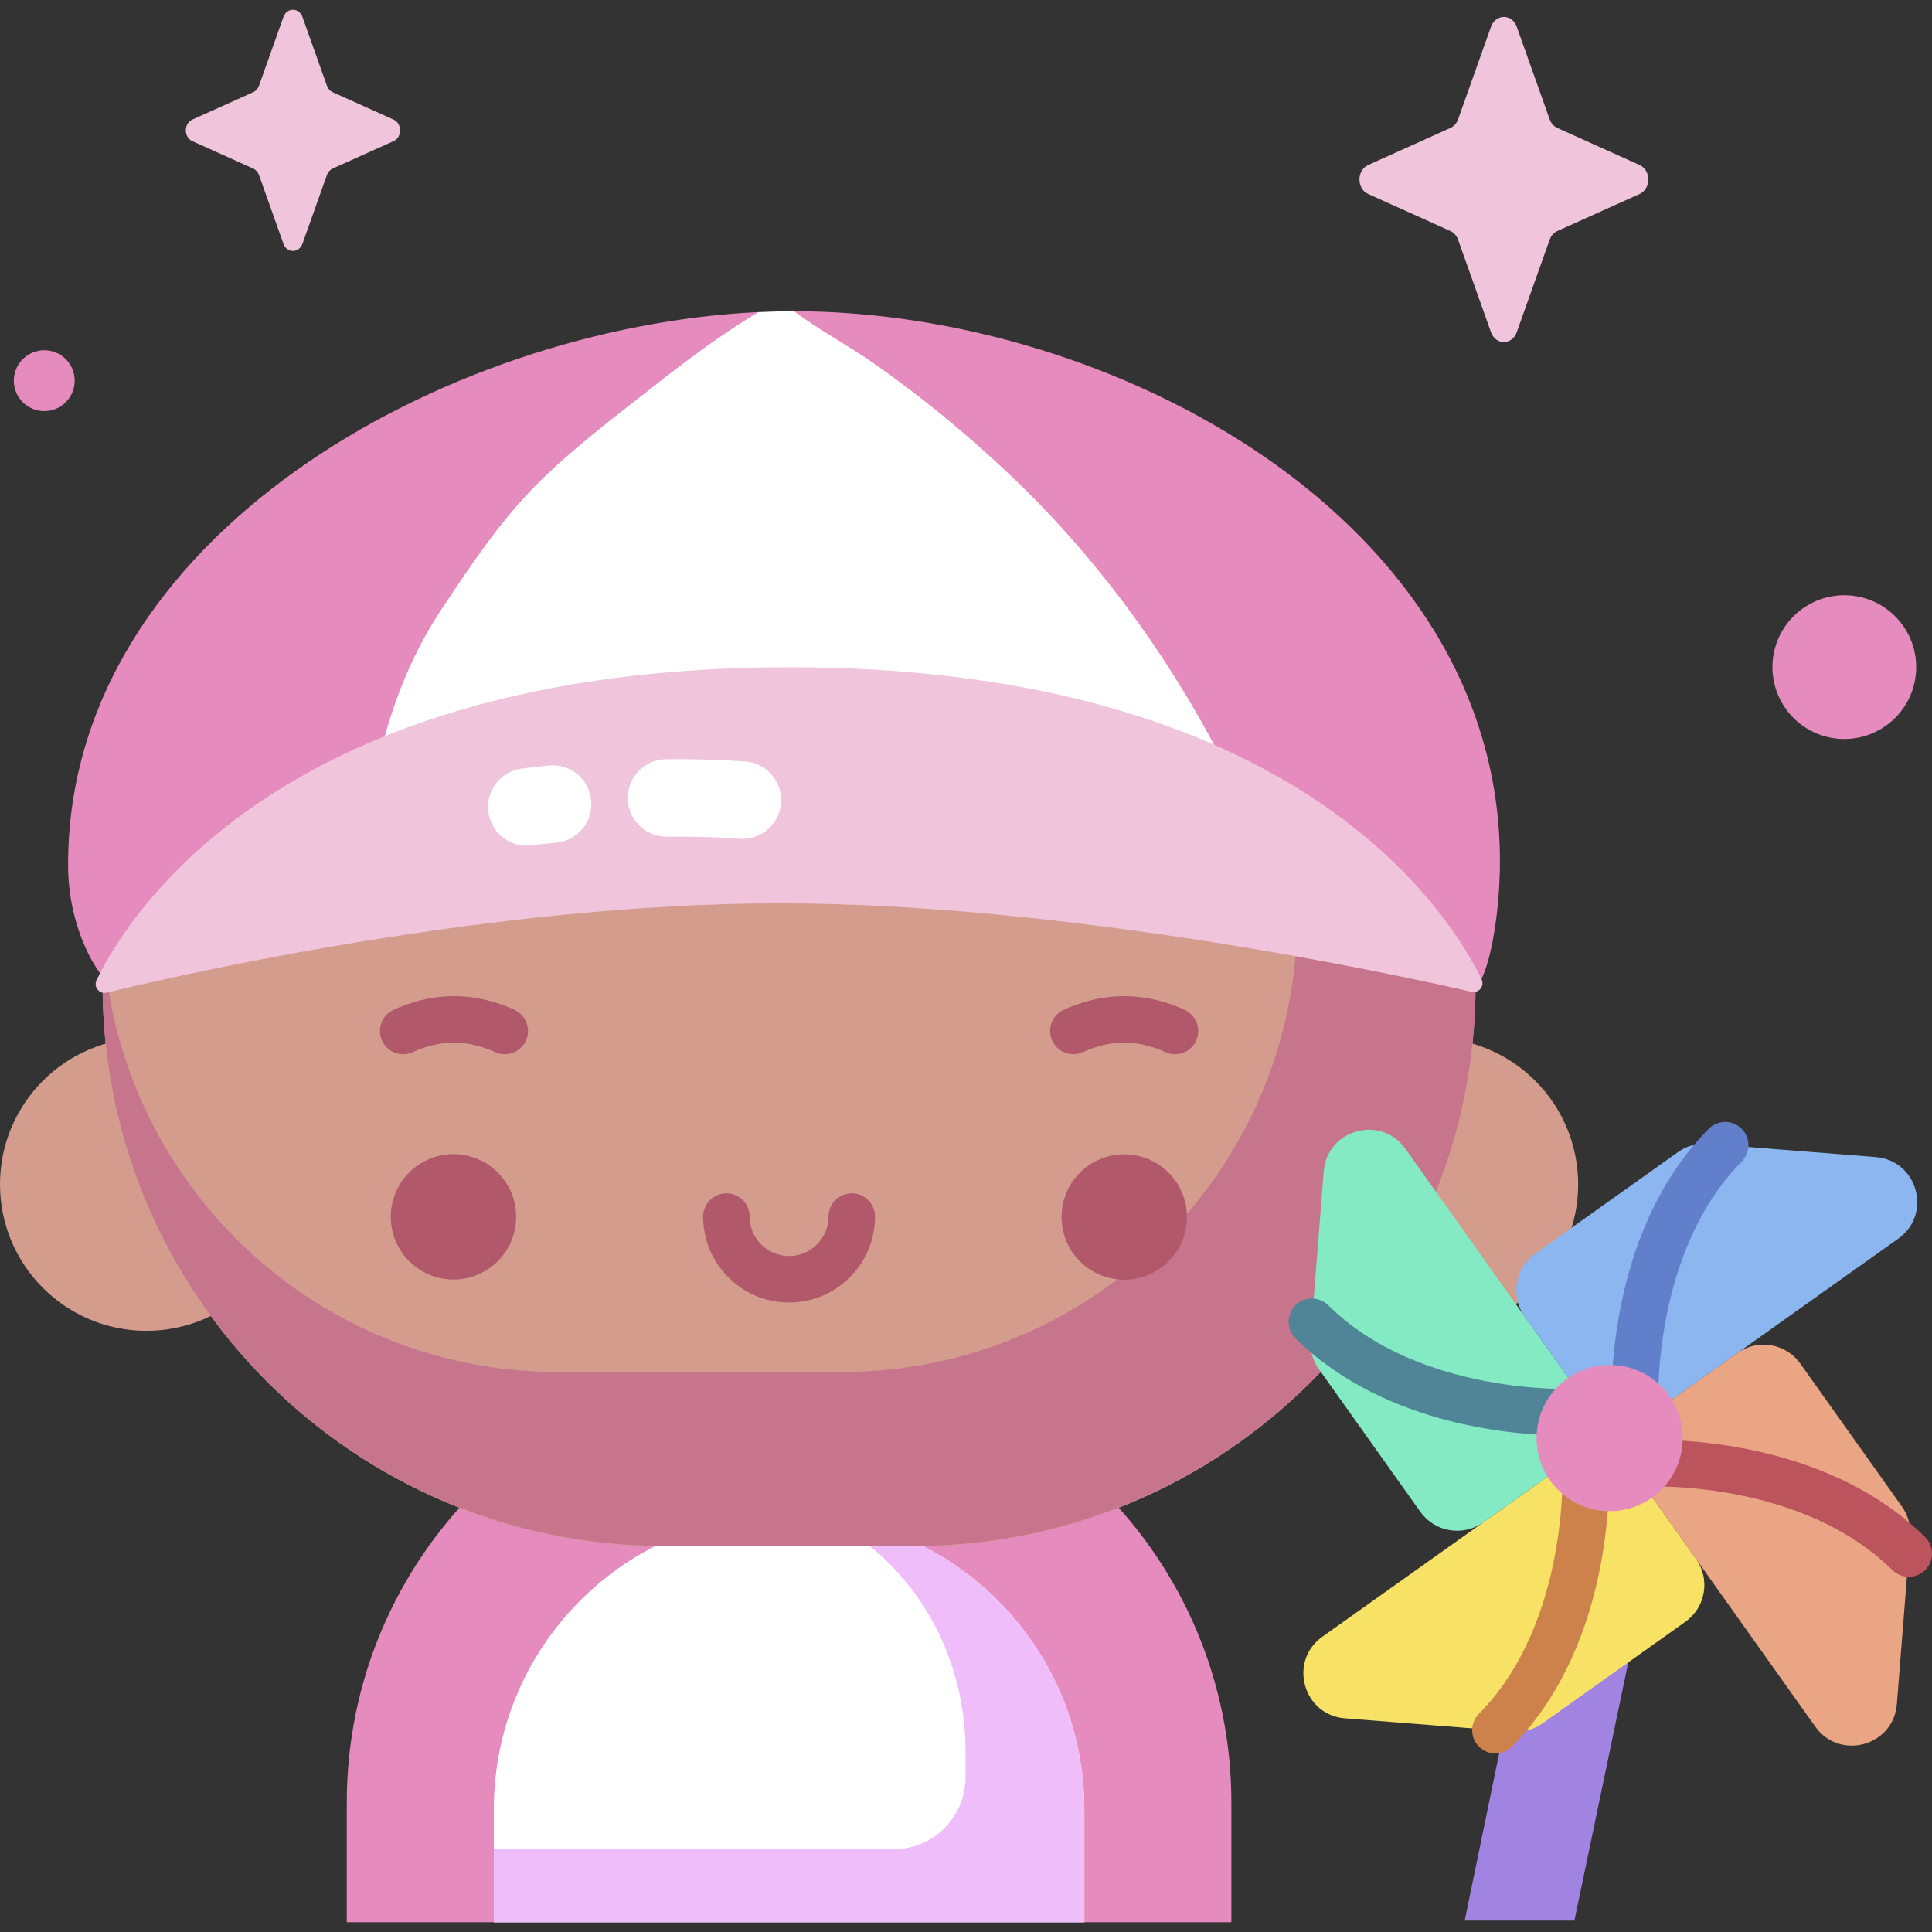 <svg id="Capa_1" enable-background="new 0 0 512 512" height="512" viewBox="0 0 512 512" width="512" xmlns="http://www.w3.org/2000/svg"><rect x="0" y="0" width="512" height="512" fill="#333333" stroke="none"/><g><g><path d="m326.329 509.408v-31.689c0-64.736-52.479-117.215-117.215-117.215-64.736 0-117.215 52.479-117.215 117.215v31.689z" fill="#e58bbd"/><path d="m287.357 509.408v-29.941c0-43.212-35.031-78.243-78.243-78.243-43.212 0-78.243 35.031-78.243 78.243v29.941z" fill="#fff"/><path d="m217.324 401.654c22.632 10.179 38.551 34.337 38.551 62.529v6.783c0 10.559-8.56 19.119-19.119 19.119h-105.886v19.323h156.486v-29.941c.001-40.44-30.679-73.708-70.032-77.813z" fill="#eebdfa"/><circle cx="379.409" cy="313.863" fill="#d49c8d" r="38.817"/><circle cx="38.817" cy="313.863" fill="#d49c8d" r="38.817"/><path d="m242.191 409.793h-66.155c-82.207 0-148.849-66.642-148.849-148.849 0-82.207 66.642-148.849 148.849-148.849h66.155c82.207 0 148.849 66.642 148.849 148.849 0 82.207-66.642 148.849-148.849 148.849z" fill="#d49c8d"/><path d="m242.191 112.005h-19.087c66.646 0 120.674 54.027 120.674 120.674v10.248c0 66.646-54.027 120.674-120.674 120.674h-75.244c-63.779 0-115.994-49.48-120.37-112.146-.194 3.109-.304 6.241-.304 9.399 0 82.207 66.642 148.849 148.849 148.849h66.155c82.207 0 148.849-66.642 148.849-148.849.001-82.207-66.641-148.849-148.848-148.849z" fill="#c7758d"/><g fill="#b1586b"><ellipse cx="120.309" cy="322.403" rx="16.617" ry="16.617" transform="matrix(.229 -.973 .973 .229 -221.075 365.707)"/><ellipse cx="297.918" cy="322.403" rx="16.617" ry="16.617" transform="matrix(.16 -.987 .987 .16 -67.942 564.984)"/><path d="m133.766 279.382c-.942 0-1.898-.217-2.795-.675-.021-.01-4.897-2.402-10.661-2.402-5.791 0-10.614 2.378-10.661 2.402-3.031 1.549-6.741.344-8.288-2.686s-.344-6.741 2.687-8.287c.752-.384 7.596-3.75 16.262-3.75s15.51 3.366 16.262 3.75c3.031 1.546 4.233 5.257 2.687 8.287-1.09 2.134-3.251 3.361-5.493 3.361z"/><path d="m311.374 279.382c-.942 0-1.899-.217-2.796-.675-.021-.01-4.897-2.402-10.661-2.402-5.791 0-10.614 2.378-10.661 2.402-3.03 1.549-6.741.344-8.288-2.686s-.344-6.741 2.687-8.287c.752-.384 7.596-3.75 16.262-3.75s15.51 3.366 16.262 3.75c3.031 1.546 4.233 5.257 2.687 8.287-1.088 2.134-3.25 3.361-5.492 3.361z"/><path d="m209.114 345.18c-12.559 0-22.778-10.218-22.778-22.778 0-3.402 2.758-6.16 6.161-6.16s6.16 2.758 6.16 6.16c0 5.766 4.691 10.457 10.457 10.457s10.456-4.69 10.456-10.457c0-3.402 2.758-6.16 6.16-6.16s6.16 2.758 6.16 6.16c.001 12.56-10.217 22.778-22.776 22.778z"/></g><path d="m210.402 82.478-4.421 2.227-5.012-1.999c-82.916 3.963-182.928 59.353-182.928 146.429 0 20.469 11.098 33.306 11.909 31.864 28.043-49.897 81.474-80.411 142.787-80.411h72.754c61.195 0 114.538 30.384 142.624 80.122 4.012 7.105 9.38-12.058 9.38-32.528 0-90.406-102.541-145.704-187.093-145.704z" fill="#e58bbd"/><path d="m323.234 200.185c-14.331-27.526-33.347-53.376-55.941-74.67-11.33-10.678-23.506-20.757-36.317-29.618-6.797-4.701-14.019-8.539-20.574-13.419-3.063.003-6.315.088-9.433.237-9.353 5.641-18.197 12.163-26.762 18.901-10.898 8.573-22.257 17.031-32.061 26.863-9.784 9.811-17.476 21.484-25.131 32.972-7.32 10.985-12.187 22.969-15.535 35.443 12.608-5.464 45.711-16.306 71.256-16.306h72.754c28.151 0 54.631 7.122 77.765 19.639-.007-.013-.014-.028-.021-.042z" fill="#fff"/><path d="m206.618 239.396c76.227 0 162.822 18.734 183.373 23.441 1.921.44 3.507-1.536 2.648-3.309-8.55-17.648-49.177-82.695-183.539-82.695-134.221 0-174.904 65.134-183.512 82.923-.864 1.785.743 3.77 2.671 3.303 20.069-4.869 102.47-23.663 178.359-23.663z" fill="#f0c4db"/><path d="m417.237 508.973 17.083-81.901c1.318-7.808-3.943-15.206-11.751-16.524s-15.206 3.943-16.524 11.751l-17.889 86.674z" fill="#a183e2"/><path d="m444.723 305.291-37.88 26.937c-5.372 3.82-6.63 11.271-2.81 16.643l16.605 23.35c3.82 5.372 11.271 6.63 16.643 2.81l65.778-46.776c9.086-6.461 5.137-20.747-5.978-21.624l-44.503-3.511c-2.792-.221-5.573.548-7.855 2.171z" fill="#8bb6ef"/><path d="m433.274 379.732c-3.251 0-5.969-2.541-6.145-5.826-.102-1.89-2.171-46.613 25.693-74.756 2.394-2.417 6.294-2.436 8.712-.043s2.437 6.294.043 8.712c-23.972 24.212-22.166 65.023-22.145 65.433.174 3.395-2.434 6.294-5.829 6.472-.11.006-.22.008-.329.008z" fill="#617fca"/><path d="m504.032 399.241-26.937-37.88c-3.82-5.372-11.271-6.63-16.642-2.81l-23.35 16.605c-5.372 3.82-6.629 11.271-2.81 16.643l46.776 65.777c6.462 9.086 20.747 5.138 21.624-5.978l3.511-44.503c.22-2.791-.548-5.572-2.172-7.854z" fill="#eaa585"/><path d="m505.84 417.878c-1.567 0-3.133-.594-4.334-1.783-24.307-24.066-65.017-22.168-65.427-22.146-3.385.195-6.3-2.423-6.482-5.82-.183-3.397 2.423-6.3 5.821-6.482 1.887-.105 46.613-2.171 74.756 25.694 2.418 2.393 2.438 6.294.044 8.712-1.205 1.216-2.792 1.825-4.378 1.825z" fill="#bc545e"/><path d="m408.776 456.714 37.88-26.937c5.372-3.82 6.63-11.271 2.81-16.643l-16.605-23.35c-3.82-5.372-11.271-6.629-16.642-2.81l-65.779 46.776c-9.086 6.462-5.137 20.747 5.978 21.624l44.503 3.512c2.792.22 5.572-.549 7.855-2.172z" fill="#f7e266"/><path d="m396.299 464.681c-1.567 0-3.133-.594-4.335-1.783-2.417-2.393-2.437-6.294-.043-8.712 23.972-24.212 22.166-65.023 22.145-65.433-.174-3.395 2.434-6.294 5.829-6.472 3.392-.172 6.293 2.422 6.475 5.818.102 1.89 2.171 46.613-25.693 74.756-1.205 1.217-2.791 1.826-4.378 1.826z" fill="#ce824b"/><path d="m349.466 362.764 26.937 37.88c3.82 5.372 11.271 6.63 16.643 2.81l23.35-16.605c5.371-3.82 6.63-11.271 2.81-16.643l-46.776-65.778c-6.461-9.086-20.747-5.137-21.624 5.978l-3.511 44.503c-.221 2.792.548 5.572 2.171 7.855z" fill="#84eac4"/><path d="m414.726 380.428c-11.183 0-47.348-1.949-71.401-25.764-2.417-2.393-2.437-6.294-.043-8.712s6.295-2.437 8.712-.043c24.306 24.064 65.018 22.165 65.426 22.145 3.393-.177 6.3 2.422 6.483 5.82.183 3.397-2.423 6.3-5.82 6.482-.276.016-1.455.072-3.357.072z" fill="#508497"/><ellipse cx="426.749" cy="381.002" fill="#e58bbd" rx="19.374" ry="19.374" transform="matrix(.624 -.781 .781 .624 -137.28 476.652)"/><path d="m196.747 222.304c-.244 0-.489-.008-.736-.026-6.065-.43-12.381-.618-19.296-.55-.03 0-.06 0-.09 0-5.63 0-10.217-4.539-10.265-10.18-.049-5.67 4.509-10.305 10.18-10.355 7.464-.059 14.311.133 20.922.603 5.657.4 9.916 5.311 9.516 10.967-.384 5.409-4.892 9.541-10.231 9.541z" fill="#fff"/><path d="m139.596 224.118c-5.082 0-9.497-3.772-10.169-8.946-.73-5.624 3.237-10.775 8.86-11.505 2.084-.271 4.294-.516 7.167-.799 5.647-.544 10.668 3.571 11.222 9.215.555 5.643-3.571 10.667-9.215 11.222-2.652.261-4.666.484-6.53.727-.449.057-.894.086-1.335.086z" fill="#fff"/></g><g><path d="m401.951 7.09 8.721 24.522c.373 1.05 1.113 1.882 2.046 2.302l21.787 9.816c3.078 1.387 3.078 6.291 0 7.678l-21.787 9.816c-.933.42-1.672 1.252-2.046 2.302l-8.721 24.522c-1.232 3.465-5.589 3.465-6.821 0l-8.721-24.522c-.373-1.05-1.113-1.882-2.045-2.302l-21.787-9.816c-3.078-1.387-3.078-6.291 0-7.678l21.787-9.816c.933-.42 1.672-1.252 2.045-2.302l8.721-24.522c1.232-3.465 5.589-3.465 6.821 0z" fill="#f0c4db"/><ellipse cx="488.618" cy="176.832" fill="#e58bbd" rx="19.043" ry="19.043" transform="matrix(.19 -.982 .982 .19 222.278 623.017)"/><path d="m19.794 100.883c0 4.454-3.611 8.064-8.064 8.064-4.454 0-8.064-3.611-8.064-8.064 0-4.454 3.611-8.064 8.064-8.064s8.064 3.61 8.064 8.064z" fill="#e58bbd"/><path d="m80.165 4.52 6.469 18.19c.277.779.825 1.396 1.517 1.708l16.161 7.281c2.283 1.029 2.283 4.667 0 5.695l-16.161 7.281c-.692.312-1.24.929-1.517 1.708l-6.469 18.19c-.914 2.57-4.146 2.57-5.06 0l-6.469-18.19c-.277-.779-.825-1.396-1.517-1.708l-16.161-7.281c-2.283-1.029-2.283-4.666 0-5.695l16.161-7.281c.692-.312 1.24-.929 1.517-1.708l6.469-18.19c.914-2.57 4.146-2.57 5.06 0z" fill="#f0c4db"/></g></g></svg>